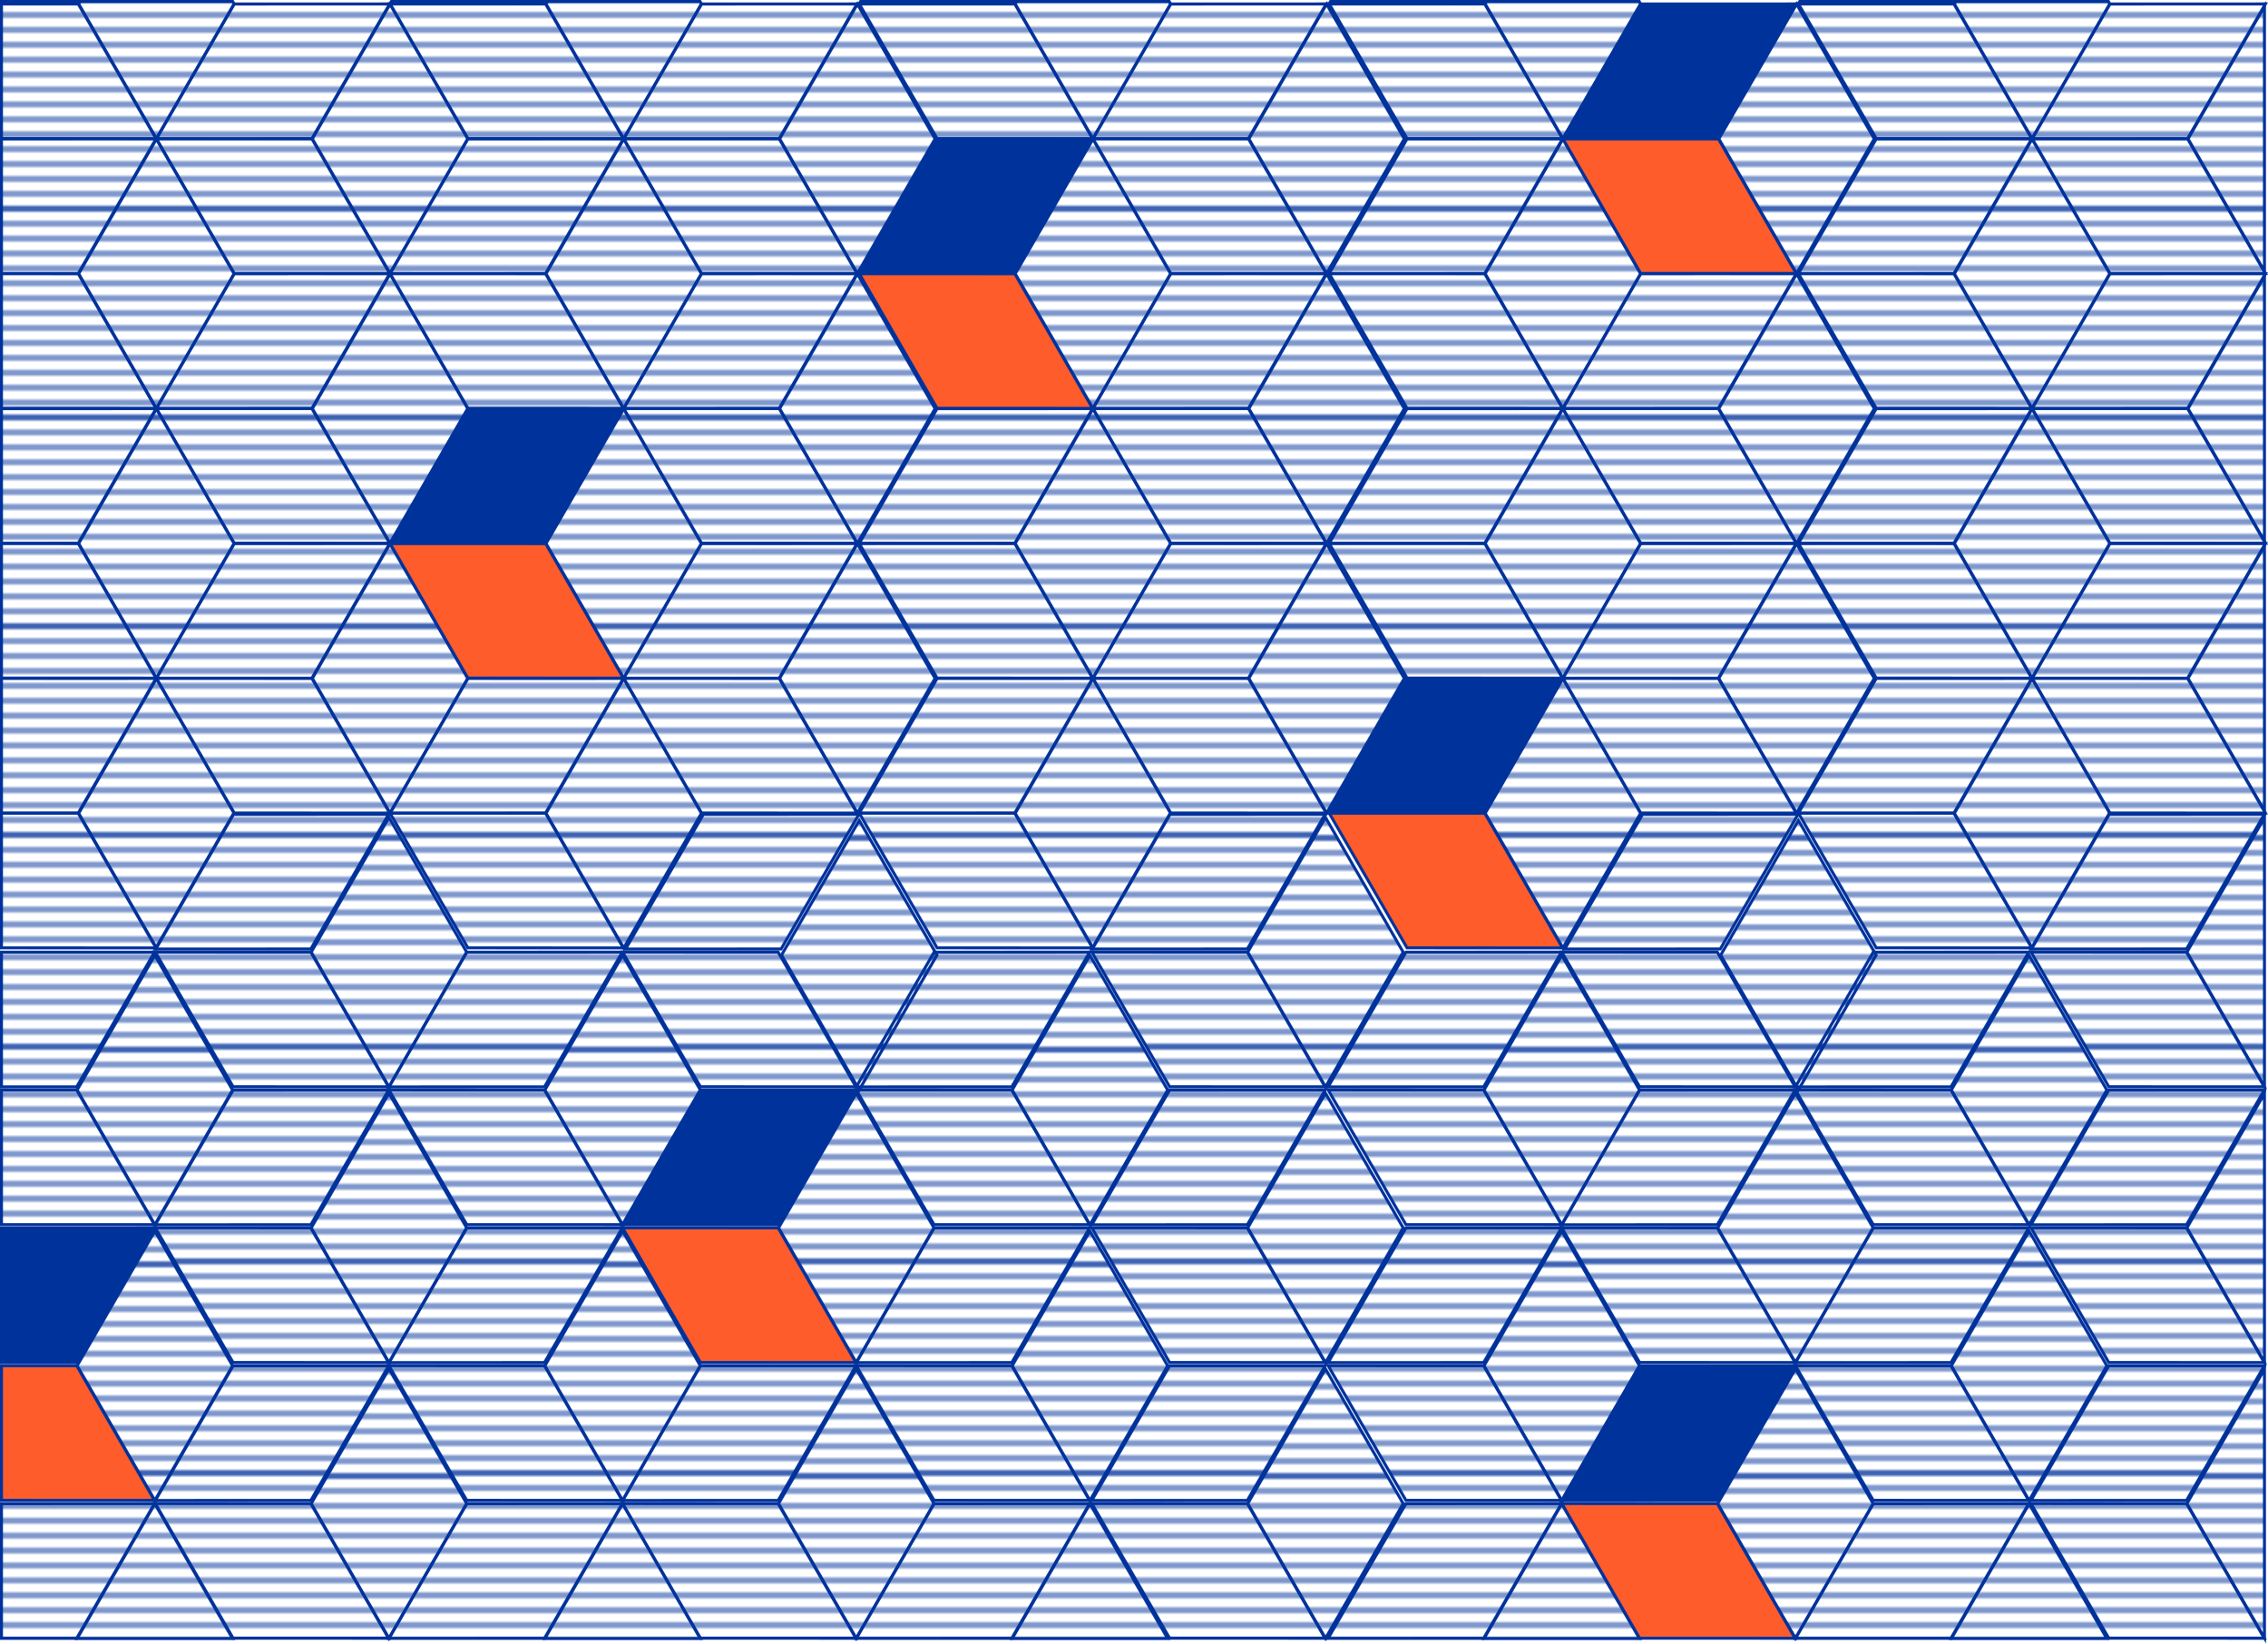 <svg xmlns="http://www.w3.org/2000/svg" xmlns:xlink="http://www.w3.org/1999/xlink" viewBox="0 0 760.69 551.2"><defs><style>.cls-1,.cls-2{fill:none;}.cls-10,.cls-2,.cls-3,.cls-4,.cls-5,.cls-6,.cls-7,.cls-8,.cls-9{stroke:#00329c;stroke-miterlimit:10;}.cls-3{fill:url(#New_Pattern_Swatch_4);}.cls-4{fill:#ff5c2c;}.cls-5{fill:#00329c;}.cls-6{fill:url(#New_Pattern_Swatch_4-119);}.cls-7{fill:url(#New_Pattern_Swatch_4-123);}.cls-8{fill:url(#New_Pattern_Swatch_4-125);}.cls-9{fill:url(#New_Pattern_Swatch_4-129);}.cls-10{fill:url(#New_Pattern_Swatch_4-131);}</style><pattern id="New_Pattern_Swatch_4" data-name="New Pattern Swatch 4" width="70" height="70" patternUnits="userSpaceOnUse" viewBox="0 0 70 70"><rect class="cls-1" width="70" height="70"/><line class="cls-2" y1="70" x2="70" y2="70"/><line class="cls-2" y1="30" x2="70" y2="30"/><line class="cls-2" y1="40" x2="70" y2="40"/><line class="cls-2" y1="50" x2="70" y2="50"/><line class="cls-2" y1="60" x2="70" y2="60"/><line class="cls-2" y1="70" x2="70" y2="70"/><line class="cls-2" y1="20" x2="70" y2="20"/><line class="cls-2" y1="10" x2="70" y2="10"/><line class="cls-2" x2="70"/><line class="cls-2" y1="35" x2="70" y2="35"/><line class="cls-2" y1="45" x2="70" y2="45"/><line class="cls-2" y1="55" x2="70" y2="55"/><line class="cls-2" y1="65" x2="70" y2="65"/><line class="cls-2" y1="25" x2="70" y2="25"/><line class="cls-2" y1="15" x2="70" y2="15"/><line class="cls-2" y1="5" x2="70" y2="5"/><line class="cls-2" x2="70"/></pattern><pattern id="New_Pattern_Swatch_4-119" data-name="New Pattern Swatch 4" width="70" height="70" patternTransform="translate(0 5)" patternUnits="userSpaceOnUse" viewBox="0 0 70 70"><rect class="cls-1" width="70" height="70"/><line class="cls-2" y1="70" x2="70" y2="70"/><line class="cls-2" y1="30" x2="70" y2="30"/><line class="cls-2" y1="40" x2="70" y2="40"/><line class="cls-2" y1="50" x2="70" y2="50"/><line class="cls-2" y1="60" x2="70" y2="60"/><line class="cls-2" y1="70" x2="70" y2="70"/><line class="cls-2" y1="20" x2="70" y2="20"/><line class="cls-2" y1="10" x2="70" y2="10"/><line class="cls-2" x2="70"/><line class="cls-2" y1="35" x2="70" y2="35"/><line class="cls-2" y1="45" x2="70" y2="45"/><line class="cls-2" y1="55" x2="70" y2="55"/><line class="cls-2" y1="65" x2="70" y2="65"/><line class="cls-2" y1="25" x2="70" y2="25"/><line class="cls-2" y1="15" x2="70" y2="15"/><line class="cls-2" y1="5" x2="70" y2="5"/><line class="cls-2" x2="70"/></pattern><pattern id="New_Pattern_Swatch_4-123" data-name="New Pattern Swatch 4" width="70" height="70" patternTransform="translate(0 4)" patternUnits="userSpaceOnUse" viewBox="0 0 70 70"><rect class="cls-1" width="70" height="70"/><line class="cls-2" y1="70" x2="70" y2="70"/><line class="cls-2" y1="30" x2="70" y2="30"/><line class="cls-2" y1="40" x2="70" y2="40"/><line class="cls-2" y1="50" x2="70" y2="50"/><line class="cls-2" y1="60" x2="70" y2="60"/><line class="cls-2" y1="70" x2="70" y2="70"/><line class="cls-2" y1="20" x2="70" y2="20"/><line class="cls-2" y1="10" x2="70" y2="10"/><line class="cls-2" x2="70"/><line class="cls-2" y1="35" x2="70" y2="35"/><line class="cls-2" y1="45" x2="70" y2="45"/><line class="cls-2" y1="55" x2="70" y2="55"/><line class="cls-2" y1="65" x2="70" y2="65"/><line class="cls-2" y1="25" x2="70" y2="25"/><line class="cls-2" y1="15" x2="70" y2="15"/><line class="cls-2" y1="5" x2="70" y2="5"/><line class="cls-2" x2="70"/></pattern><pattern id="New_Pattern_Swatch_4-125" data-name="New Pattern Swatch 4" width="70" height="70" patternTransform="translate(0 3)" patternUnits="userSpaceOnUse" viewBox="0 0 70 70"><rect class="cls-1" width="70" height="70"/><line class="cls-2" y1="70" x2="70" y2="70"/><line class="cls-2" y1="30" x2="70" y2="30"/><line class="cls-2" y1="40" x2="70" y2="40"/><line class="cls-2" y1="50" x2="70" y2="50"/><line class="cls-2" y1="60" x2="70" y2="60"/><line class="cls-2" y1="70" x2="70" y2="70"/><line class="cls-2" y1="20" x2="70" y2="20"/><line class="cls-2" y1="10" x2="70" y2="10"/><line class="cls-2" x2="70"/><line class="cls-2" y1="35" x2="70" y2="35"/><line class="cls-2" y1="45" x2="70" y2="45"/><line class="cls-2" y1="55" x2="70" y2="55"/><line class="cls-2" y1="65" x2="70" y2="65"/><line class="cls-2" y1="25" x2="70" y2="25"/><line class="cls-2" y1="15" x2="70" y2="15"/><line class="cls-2" y1="5" x2="70" y2="5"/><line class="cls-2" x2="70"/></pattern><pattern id="New_Pattern_Swatch_4-129" data-name="New Pattern Swatch 4" width="70" height="70" patternTransform="translate(0 2)" patternUnits="userSpaceOnUse" viewBox="0 0 70 70"><rect class="cls-1" width="70" height="70"/><line class="cls-2" y1="70" x2="70" y2="70"/><line class="cls-2" y1="30" x2="70" y2="30"/><line class="cls-2" y1="40" x2="70" y2="40"/><line class="cls-2" y1="50" x2="70" y2="50"/><line class="cls-2" y1="60" x2="70" y2="60"/><line class="cls-2" y1="70" x2="70" y2="70"/><line class="cls-2" y1="20" x2="70" y2="20"/><line class="cls-2" y1="10" x2="70" y2="10"/><line class="cls-2" x2="70"/><line class="cls-2" y1="35" x2="70" y2="35"/><line class="cls-2" y1="45" x2="70" y2="45"/><line class="cls-2" y1="55" x2="70" y2="55"/><line class="cls-2" y1="65" x2="70" y2="65"/><line class="cls-2" y1="25" x2="70" y2="25"/><line class="cls-2" y1="15" x2="70" y2="15"/><line class="cls-2" y1="5" x2="70" y2="5"/><line class="cls-2" x2="70"/></pattern><pattern id="New_Pattern_Swatch_4-131" data-name="New Pattern Swatch 4" width="70" height="70" patternTransform="translate(0 1)" patternUnits="userSpaceOnUse" viewBox="0 0 70 70"><rect class="cls-1" width="70" height="70"/><line class="cls-2" y1="70" x2="70" y2="70"/><line class="cls-2" y1="30" x2="70" y2="30"/><line class="cls-2" y1="40" x2="70" y2="40"/><line class="cls-2" y1="50" x2="70" y2="50"/><line class="cls-2" y1="60" x2="70" y2="60"/><line class="cls-2" y1="70" x2="70" y2="70"/><line class="cls-2" y1="20" x2="70" y2="20"/><line class="cls-2" y1="10" x2="70" y2="10"/><line class="cls-2" x2="70"/><line class="cls-2" y1="35" x2="70" y2="35"/><line class="cls-2" y1="45" x2="70" y2="45"/><line class="cls-2" y1="55" x2="70" y2="55"/><line class="cls-2" y1="65" x2="70" y2="65"/><line class="cls-2" y1="25" x2="70" y2="25"/><line class="cls-2" y1="15" x2="70" y2="15"/><line class="cls-2" y1="5" x2="70" y2="5"/><line class="cls-2" x2="70"/></pattern></defs><title>Asset 7</title><g id="Layer_2" data-name="Layer 2"><g id="Layer_1-2" data-name="Layer 1"><polygon class="cls-3" points="78.52 182.27 52.46 227.45 26.39 182.27 52.46 137.09 78.52 182.27"/><polygon class="cls-3" points="52.34 227.42 0.5 227.41 0.5 182.25 26.25 182.26 52.34 227.42"/><polygon class="cls-3" points="52.34 137.04 26.25 182.2 0.5 182.21 0.5 137.05 52.34 137.04"/><polygon class="cls-3" points="78.52 91.8 52.46 136.98 26.39 91.8 52.46 46.62 78.52 91.8"/><polygon class="cls-3" points="52.34 136.95 0.5 136.94 0.5 91.78 26.25 91.79 52.34 136.95"/><polygon class="cls-3" points="52.34 46.56 26.25 91.73 0.5 91.73 0.5 46.58 52.34 46.56"/><polygon class="cls-3" points="78.52 1.33 52.46 46.51 26.39 1.33 26.87 0.5 78.04 0.5 78.52 1.33"/><polygon class="cls-3" points="52.34 46.48 0.5 46.46 0.5 1.31 26.25 1.31 52.34 46.48"/><polygon class="cls-3" points="26.68 0.5 26.25 1.25 0.5 1.26 0.5 0.5 26.68 0.5"/><polygon class="cls-3" points="156.89 227.51 130.82 272.69 104.76 227.51 130.82 182.33 156.89 227.51"/><polygon class="cls-3" points="104.62 227.5 130.71 272.66 78.55 272.65 52.46 227.48 104.62 227.5"/><polygon class="cls-3" points="104.62 227.44 130.71 182.27 78.55 182.29 52.46 227.45 104.62 227.44"/><polygon class="cls-3" points="156.89 137.04 130.82 182.22 104.76 137.04 130.82 91.86 156.89 137.04"/><polygon class="cls-3" points="104.62 137.02 130.71 182.19 78.55 182.17 52.46 137.01 104.62 137.02"/><polygon class="cls-3" points="104.62 136.96 130.71 91.8 78.55 91.81 52.46 136.98 104.62 136.96"/><polygon class="cls-3" points="156.89 46.56 130.82 91.74 104.76 46.56 130.82 1.38 156.89 46.56"/><polygon class="cls-3" points="104.62 46.55 130.71 91.71 78.55 91.7 52.46 46.53 104.62 46.55"/><polygon class="cls-3" points="104.62 46.49 130.71 1.32 78.55 1.34 52.46 46.51 104.62 46.49"/><polygon class="cls-3" points="235.26 182.27 209.19 227.45 183.13 182.27 209.19 137.09 235.26 182.27"/><polygon class="cls-4" points="182.99 182.26 209.08 227.43 156.92 227.41 130.82 182.24 182.99 182.26"/><polygon class="cls-5" points="182.99 182.2 209.08 137.04 156.92 137.05 130.82 182.22 182.99 182.2"/><polygon class="cls-3" points="235.26 91.8 209.19 136.98 183.13 91.8 209.19 46.62 235.26 91.8"/><polygon class="cls-3" points="182.99 91.79 209.08 136.95 156.92 136.94 130.82 91.77 182.99 91.79"/><polygon class="cls-3" points="182.99 91.73 209.08 46.56 156.92 46.58 130.82 91.74 182.99 91.73"/><polygon class="cls-3" points="235.26 1.33 209.19 46.51 183.13 1.33 183.61 0.5 234.78 0.5 235.26 1.33"/><polygon class="cls-3" points="182.99 1.31 209.08 46.48 156.92 46.46 130.82 1.3 182.99 1.31"/><polygon class="cls-3" points="183.42 0.5 182.99 1.25 130.82 1.27 131.26 0.5 183.42 0.5"/><polygon class="cls-3" points="313.63 227.51 287.56 272.69 261.49 227.51 287.56 182.33 313.63 227.51"/><polygon class="cls-3" points="261.35 227.5 287.45 272.66 235.29 272.65 209.19 227.48 261.35 227.5"/><polygon class="cls-3" points="261.35 227.44 287.45 182.27 235.29 182.29 209.19 227.45 261.35 227.44"/><polygon class="cls-3" points="313.63 137.04 287.56 182.22 261.49 137.04 287.56 91.86 313.63 137.04"/><polygon class="cls-3" points="261.35 137.02 287.45 182.19 235.29 182.17 209.19 137.01 261.35 137.02"/><polygon class="cls-3" points="261.35 136.96 287.45 91.8 235.29 91.81 209.19 136.98 261.35 136.96"/><polygon class="cls-3" points="313.63 46.56 287.56 91.74 261.49 46.56 287.56 1.38 313.63 46.56"/><polygon class="cls-3" points="261.35 46.55 287.45 91.71 235.29 91.7 209.19 46.53 261.35 46.55"/><polygon class="cls-3" points="261.35 46.49 287.45 1.32 235.29 1.34 209.19 46.51 261.35 46.49"/><polygon class="cls-3" points="392.63 182.27 366.57 227.45 340.5 182.27 366.57 137.09 392.63 182.27"/><polygon class="cls-3" points="340.36 182.26 366.45 227.43 314.29 227.41 288.2 182.24 340.36 182.26"/><polygon class="cls-3" points="340.36 182.2 366.45 137.04 314.29 137.05 288.2 182.22 340.36 182.2"/><polygon class="cls-3" points="392.63 91.8 366.57 136.98 340.5 91.8 366.57 46.62 392.63 91.8"/><polygon class="cls-4" points="340.36 91.79 366.45 136.95 314.29 136.94 288.2 91.77 340.36 91.79"/><polygon class="cls-5" points="340.36 91.73 366.45 46.56 314.29 46.58 288.2 91.74 340.36 91.73"/><polygon class="cls-3" points="392.63 1.33 366.57 46.51 340.5 1.33 340.98 0.5 392.15 0.5 392.63 1.33"/><polygon class="cls-3" points="340.36 1.31 366.45 46.48 314.29 46.46 288.2 1.3 340.36 1.31"/><polygon class="cls-3" points="340.79 0.5 340.36 1.25 288.2 1.27 288.64 0.5 340.79 0.5"/><polygon class="cls-3" points="471 227.51 444.93 272.69 418.87 227.51 444.93 182.33 471 227.51"/><polygon class="cls-3" points="418.73 227.5 444.82 272.66 392.66 272.65 366.57 227.48 418.73 227.5"/><polygon class="cls-3" points="418.73 227.44 444.82 182.27 392.66 182.29 366.57 227.45 418.73 227.44"/><polygon class="cls-3" points="471 137.04 444.93 182.22 418.87 137.04 444.93 91.86 471 137.04"/><polygon class="cls-3" points="418.73 137.02 444.82 182.19 392.66 182.17 366.57 137.01 418.73 137.02"/><polygon class="cls-3" points="418.73 136.96 444.82 91.8 392.66 91.81 366.57 136.98 418.73 136.96"/><polygon class="cls-3" points="471 46.56 444.93 91.74 418.87 46.56 444.93 1.38 471 46.56"/><polygon class="cls-3" points="418.73 46.55 444.82 91.71 392.66 91.7 366.57 46.53 418.73 46.55"/><polygon class="cls-3" points="418.73 46.49 444.82 1.32 392.66 1.34 366.57 46.51 418.73 46.49"/><polygon class="cls-3" points="235.26 272.75 209.19 317.93 183.13 272.75 209.19 227.56 235.26 272.75"/><polygon class="cls-3" points="182.99 272.73 209.08 317.9 156.92 317.88 130.82 272.72 182.99 272.73"/><polygon class="cls-3" points="182.99 272.67 209.08 227.51 156.92 227.53 130.82 272.69 182.99 272.67"/><polygon class="cls-3" points="392.63 272.75 366.57 317.93 340.5 272.75 366.57 227.56 392.63 272.75"/><polygon class="cls-3" points="340.36 272.73 366.45 317.9 314.29 317.88 288.2 272.72 340.36 272.73"/><polygon class="cls-3" points="340.36 272.67 366.45 227.51 314.29 227.53 288.2 272.69 340.36 272.67"/><polygon class="cls-3" points="78.52 272.75 52.46 317.93 26.39 272.75 52.46 227.56 78.52 272.75"/><polygon class="cls-3" points="52.34 317.9 52.3 317.9 0.5 317.88 0.5 272.73 26.25 272.73 52.32 317.87 52.34 317.9"/><polygon class="cls-3" points="52.34 227.51 26.25 272.67 0.5 272.68 0.5 227.53 52.34 227.51"/><polygon class="cls-6" points="156.52 504.27 130.46 549.45 104.39 504.27 130.46 459.09 156.52 504.27"/><polygon class="cls-6" points="104.25 504.26 130.34 549.42 78.18 549.41 52.09 504.24 104.25 504.26"/><polygon class="cls-7" points="104.25 503.2 130.34 458.04 78.18 458.05 52.09 503.22 104.25 503.2"/><polygon class="cls-8" points="156.52 411.8 130.46 456.98 104.39 411.8 130.46 366.62 156.52 411.8"/><polygon class="cls-8" points="104.25 411.79 130.34 456.95 78.18 456.94 52.09 411.77 104.25 411.79"/><polygon class="cls-9" points="104.25 410.73 130.34 365.56 78.18 365.58 52.09 410.74 104.25 410.73"/><polygon class="cls-10" points="156.52 319.32 130.46 364.51 104.39 319.32 130.46 274.14 156.52 319.32"/><polygon class="cls-10" points="104.25 319.31 130.34 364.48 78.18 364.46 52.09 319.3 104.25 319.31"/><polygon class="cls-3" points="104.25 318.25 130.34 273.09 78.18 273.1 52.09 318.27 104.25 318.25"/><polygon class="cls-6" points="234.88 549.5 182.77 549.5 208.82 504.33 234.88 549.5"/><polygon class="cls-6" points="182.62 549.44 208.71 504.27 156.55 504.29 130.46 549.45 182.62 549.44"/><polygon class="cls-7" points="234.89 458.04 208.82 503.22 182.76 458.04 208.82 412.86 234.89 458.04"/><polygon class="cls-7" points="182.62 458.02 208.71 503.19 156.55 503.17 130.46 458.01 182.62 458.02"/><polygon class="cls-8" points="182.62 456.96 208.71 411.8 156.55 411.81 130.46 456.98 182.62 456.96"/><polygon class="cls-9" points="234.89 365.56 208.82 410.74 182.76 365.56 208.82 320.38 234.89 365.56"/><polygon class="cls-9" points="182.62 365.55 208.71 410.71 156.55 410.7 130.46 365.53 182.62 365.55"/><polygon class="cls-10" points="182.62 364.49 208.71 319.32 156.55 319.34 130.46 364.51 182.62 364.49"/><polygon class="cls-6" points="313.26 504.27 287.19 549.45 261.13 504.27 287.19 459.09 313.26 504.27"/><polygon class="cls-6" points="260.99 504.26 287.08 549.42 234.92 549.41 208.82 504.24 260.99 504.26"/><polygon class="cls-7" points="260.99 503.2 287.08 458.04 234.92 458.05 208.82 503.22 260.99 503.2"/><polygon class="cls-8" points="313.26 411.8 287.19 456.98 261.13 411.8 287.19 366.62 313.26 411.8"/><polygon class="cls-4" points="260.99 411.79 287.08 456.95 234.92 456.94 208.82 411.77 260.99 411.79"/><polygon class="cls-5" points="260.99 410.73 287.08 365.56 234.92 365.58 208.82 410.74 260.99 410.73"/><polygon class="cls-10" points="314.26 320.32 288.19 365.51 262.13 320.32 288.19 275.14 314.26 320.32"/><polygon class="cls-10" points="260.99 319.31 287.08 364.48 234.92 364.46 208.82 319.3 260.99 319.31"/><polygon class="cls-3" points="261.99 318.25 288.08 273.09 235.92 273.1 209.82 318.27 261.99 318.25"/><polygon class="cls-6" points="391.62 549.5 339.5 549.5 365.56 504.33 391.62 549.5"/><polygon class="cls-6" points="339.35 549.44 365.45 504.27 313.29 504.29 287.19 549.45 339.35 549.44"/><polygon class="cls-7" points="391.63 458.04 365.56 503.22 339.49 458.04 365.56 412.86 391.63 458.04"/><polygon class="cls-7" points="339.35 458.02 365.45 503.19 313.29 503.17 287.19 458.01 339.35 458.02"/><polygon class="cls-8" points="339.35 456.96 365.45 411.8 313.29 411.81 287.19 456.98 339.35 456.96"/><polygon class="cls-9" points="391.63 365.56 365.56 410.74 339.49 365.56 365.56 320.38 391.63 365.56"/><polygon class="cls-9" points="339.35 365.55 365.45 410.71 313.29 410.7 287.19 365.53 339.35 365.55"/><polygon class="cls-10" points="339.35 364.49 365.45 319.32 313.29 319.34 287.19 364.51 339.35 364.49"/><polygon class="cls-6" points="470.63 504.27 444.57 549.45 418.5 504.27 444.57 459.09 470.63 504.27"/><polygon class="cls-6" points="418.36 504.26 444.45 549.42 392.29 549.41 366.2 504.24 418.36 504.26"/><polygon class="cls-7" points="418.36 503.2 444.45 458.04 392.29 458.05 366.2 503.22 418.36 503.2"/><polygon class="cls-8" points="470.63 411.8 444.57 456.98 418.5 411.8 444.57 366.62 470.63 411.8"/><polygon class="cls-8" points="418.36 411.79 444.45 456.95 392.29 456.94 366.2 411.77 418.36 411.79"/><polygon class="cls-9" points="418.36 410.73 444.45 365.56 392.29 365.58 366.2 410.74 418.36 410.73"/><polygon class="cls-10" points="470.63 319.32 444.57 364.51 418.5 319.32 444.57 274.14 470.63 319.32"/><polygon class="cls-10" points="418.36 319.31 444.45 364.48 392.29 364.46 366.2 319.3 418.36 319.31"/><polygon class="cls-3" points="418.36 318.25 444.45 273.09 392.29 273.1 366.2 318.27 418.36 318.25"/><polygon class="cls-3" points="550.26 182.27 524.19 227.45 498.13 182.27 524.19 137.09 550.26 182.27"/><polygon class="cls-3" points="497.99 182.26 524.08 227.43 471.92 227.41 445.82 182.24 497.99 182.26"/><polygon class="cls-3" points="497.99 182.2 524.08 137.04 471.92 137.05 445.82 182.22 497.99 182.2"/><polygon class="cls-3" points="550.26 91.8 524.19 136.98 498.13 91.8 524.19 46.62 550.26 91.8"/><polygon class="cls-3" points="497.99 91.79 524.08 136.95 471.92 136.94 445.82 91.77 497.99 91.79"/><polygon class="cls-3" points="497.99 91.73 524.08 46.56 471.92 46.58 445.82 91.74 497.99 91.73"/><polygon class="cls-3" points="550.26 1.33 524.19 46.51 498.13 1.33 498.61 0.5 549.78 0.5 550.26 1.33"/><polygon class="cls-3" points="497.99 1.31 524.08 46.48 471.92 46.46 445.82 1.3 497.99 1.31"/><polygon class="cls-3" points="498.42 0.5 497.99 1.25 445.82 1.27 446.26 0.5 498.42 0.5"/><polygon class="cls-3" points="628.63 227.51 602.56 272.69 576.49 227.51 602.56 182.33 628.63 227.51"/><polygon class="cls-3" points="576.35 227.5 602.45 272.66 550.29 272.65 524.19 227.48 576.35 227.5"/><polygon class="cls-3" points="576.35 227.44 602.45 182.27 550.29 182.29 524.19 227.45 576.35 227.44"/><polygon class="cls-3" points="628.63 137.04 602.56 182.22 576.49 137.04 602.56 91.86 628.63 137.04"/><polygon class="cls-3" points="576.35 137.02 602.45 182.19 550.29 182.17 524.19 137.01 576.35 137.02"/><polygon class="cls-3" points="576.35 136.96 602.45 91.8 550.29 91.81 524.19 136.98 576.35 136.96"/><polygon class="cls-3" points="628.63 46.56 602.56 91.74 576.49 46.56 602.56 1.38 628.63 46.56"/><polygon class="cls-4" points="576.35 46.55 602.45 91.71 550.29 91.7 524.19 46.53 576.35 46.55"/><polygon class="cls-5" points="576.35 46.49 602.45 1.32 550.29 1.34 524.19 46.51 576.35 46.49"/><polygon class="cls-3" points="707.63 182.27 681.57 227.45 655.5 182.27 681.57 137.09 707.63 182.27"/><polygon class="cls-3" points="655.36 182.26 681.45 227.43 629.29 227.41 603.2 182.24 655.36 182.26"/><polygon class="cls-3" points="655.36 182.2 681.45 137.04 629.29 137.05 603.2 182.22 655.36 182.2"/><polygon class="cls-3" points="707.63 91.8 681.57 136.98 655.5 91.8 681.57 46.62 707.63 91.8"/><polygon class="cls-3" points="655.36 91.79 681.45 136.95 629.29 136.94 603.2 91.77 655.36 91.79"/><polygon class="cls-3" points="655.36 91.73 681.45 46.56 629.29 46.58 603.2 91.74 655.36 91.73"/><polygon class="cls-3" points="707.63 1.33 681.57 46.51 655.5 1.33 655.98 0.5 707.15 0.5 707.63 1.33"/><polygon class="cls-3" points="655.36 1.31 681.45 46.48 629.29 46.46 603.2 1.3 655.36 1.31"/><polygon class="cls-3" points="655.79 0.5 655.36 1.25 603.2 1.27 603.64 0.5 655.79 0.5"/><polygon class="cls-3" points="759.5 183.08 759.5 271.94 733.87 227.51 759.5 183.08"/><polygon class="cls-3" points="733.73 227.5 759.82 272.66 707.66 272.65 681.57 227.48 733.73 227.5"/><polygon class="cls-3" points="733.73 227.44 759.82 182.27 707.66 182.29 681.57 227.45 733.73 227.44"/><polygon class="cls-3" points="759.5 92.61 759.5 181.47 733.87 137.04 759.5 92.61"/><polygon class="cls-3" points="733.73 137.02 759.82 182.19 707.66 182.17 681.57 137.01 733.73 137.02"/><polygon class="cls-3" points="733.73 136.96 759.82 91.8 707.66 91.81 681.57 136.98 733.73 136.96"/><polygon class="cls-3" points="759.5 2.13 759.5 90.99 733.87 46.56 759.5 2.13"/><polygon class="cls-3" points="733.73 46.55 759.82 91.71 707.66 91.7 681.57 46.53 733.73 46.55"/><polygon class="cls-3" points="733.73 46.49 759.82 1.32 707.66 1.34 681.57 46.51 733.73 46.49"/><polygon class="cls-3" points="550.26 272.75 524.19 317.93 498.13 272.75 524.19 227.56 550.26 272.75"/><polygon class="cls-4" points="497.99 272.73 524.08 317.9 471.92 317.88 445.82 272.72 497.99 272.73"/><polygon class="cls-5" points="497.99 272.67 524.08 227.51 471.92 227.53 445.82 272.69 497.99 272.67"/><polygon class="cls-3" points="707.63 272.75 681.57 317.93 655.5 272.75 681.57 227.56 707.63 272.75"/><polygon class="cls-3" points="655.36 272.73 681.45 317.9 629.29 317.88 603.2 272.72 655.36 272.73"/><polygon class="cls-3" points="655.36 272.67 681.45 227.51 629.29 227.53 603.2 272.69 655.36 272.67"/><polygon class="cls-6" points="549.88 549.5 497.77 549.5 523.82 504.33 549.88 549.5"/><polygon class="cls-6" points="497.62 549.44 523.71 504.27 471.55 504.29 445.46 549.45 497.62 549.44"/><polygon class="cls-7" points="549.89 458.04 523.82 503.22 497.76 458.04 523.82 412.86 549.89 458.04"/><polygon class="cls-7" points="497.62 458.02 523.71 503.19 471.55 503.17 445.46 458.01 497.62 458.02"/><polygon class="cls-8" points="497.62 456.96 523.71 411.8 471.55 411.81 445.46 456.98 497.62 456.96"/><polygon class="cls-9" points="549.89 365.56 523.82 410.74 497.76 365.56 523.82 320.38 549.89 365.56"/><polygon class="cls-9" points="497.62 365.55 523.71 410.71 471.55 410.7 445.46 365.53 497.62 365.55"/><polygon class="cls-10" points="497.62 364.49 523.71 319.32 471.55 319.34 445.46 364.51 497.62 364.49"/><polygon class="cls-6" points="628.26 504.27 602.19 549.45 576.13 504.27 602.19 459.09 628.26 504.27"/><polygon class="cls-4" points="575.99 504.26 602.08 549.42 549.92 549.41 523.83 504.24 575.99 504.26"/><polygon class="cls-5" points="575.99 503.2 602.08 458.04 549.92 458.05 523.83 503.22 575.99 503.2"/><polygon class="cls-8" points="628.26 411.8 602.19 456.98 576.13 411.8 602.19 366.62 628.26 411.8"/><polygon class="cls-8" points="575.99 411.79 602.08 456.95 549.92 456.94 523.83 411.77 575.99 411.79"/><polygon class="cls-9" points="575.99 410.73 602.08 365.56 549.92 365.58 523.83 410.74 575.99 410.73"/><polygon class="cls-10" points="629.26 320.32 603.19 365.51 577.13 320.32 603.19 275.14 629.26 320.32"/><polygon class="cls-10" points="575.99 319.31 602.08 364.48 549.92 364.46 523.83 319.3 575.99 319.31"/><polygon class="cls-3" points="576.99 318.25 603.08 273.09 550.92 273.1 524.83 318.27 576.99 318.25"/><polygon class="cls-6" points="706.62 549.5 654.5 549.5 680.56 504.33 706.62 549.5"/><polygon class="cls-6" points="654.35 549.44 680.45 504.27 628.29 504.29 602.19 549.45 654.35 549.44"/><polygon class="cls-7" points="706.63 458.04 680.56 503.22 654.49 458.04 680.56 412.86 706.63 458.04"/><polygon class="cls-7" points="654.35 458.02 680.45 503.19 628.29 503.17 602.19 458.01 654.35 458.02"/><polygon class="cls-8" points="654.35 456.96 680.45 411.8 628.29 411.81 602.19 456.98 654.35 456.96"/><polygon class="cls-9" points="706.63 365.56 680.56 410.74 654.49 365.56 680.56 320.38 706.63 365.56"/><polygon class="cls-9" points="654.35 365.55 680.45 410.71 628.29 410.7 602.19 365.53 654.35 365.55"/><polygon class="cls-10" points="654.35 364.49 680.45 319.32 628.29 319.34 602.19 364.51 654.35 364.49"/><polygon class="cls-6" points="759.5 459.21 759.5 549.33 733.5 504.27 759.5 459.21"/><polygon class="cls-6" points="733.36 504.26 759.45 549.42 707.29 549.41 681.2 504.24 733.36 504.26"/><polygon class="cls-7" points="733.36 503.2 759.45 458.04 707.29 458.05 681.2 503.22 733.36 503.2"/><polygon class="cls-8" points="759.5 366.74 759.5 456.86 733.5 411.8 759.5 366.74"/><polygon class="cls-8" points="733.36 411.79 759.45 456.95 707.29 456.94 681.2 411.77 733.36 411.79"/><polygon class="cls-9" points="733.36 410.73 759.45 365.56 707.29 365.58 681.2 410.74 733.36 410.73"/><polygon class="cls-10" points="759.5 274.26 759.5 364.39 733.5 319.33 759.5 274.26"/><polygon class="cls-10" points="733.36 319.31 759.45 364.48 707.29 364.46 681.2 319.3 733.36 319.31"/><polygon class="cls-3" points="733.36 318.25 759.45 273.09 707.29 273.1 681.2 318.27 733.36 318.25"/><polygon class="cls-6" points="77.99 549.5 25.88 549.5 51.93 504.33 77.99 549.5"/><polygon class="cls-6" points="51.82 504.27 25.73 549.44 0.5 549.44 0.5 504.29 51.82 504.27"/><polygon class="cls-7" points="78 458.04 51.93 503.22 25.87 458.04 51.93 412.86 78 458.04"/><polygon class="cls-4" points="51.82 503.19 0.5 503.17 0.5 458.02 25.73 458.02 51.82 503.19"/><polygon class="cls-5" points="51.82 411.8 25.73 456.96 0.5 456.97 0.5 411.81 51.82 411.8"/><polygon class="cls-9" points="78 365.56 51.93 410.74 25.87 365.56 51.93 320.38 78 365.56"/><polygon class="cls-9" points="51.82 410.71 0.5 410.7 0.5 365.54 25.73 365.55 51.82 410.71"/><polygon class="cls-10" points="51.82 319.33 25.73 364.49 0.5 364.5 0.5 319.34 51.82 319.33"/></g></g></svg>